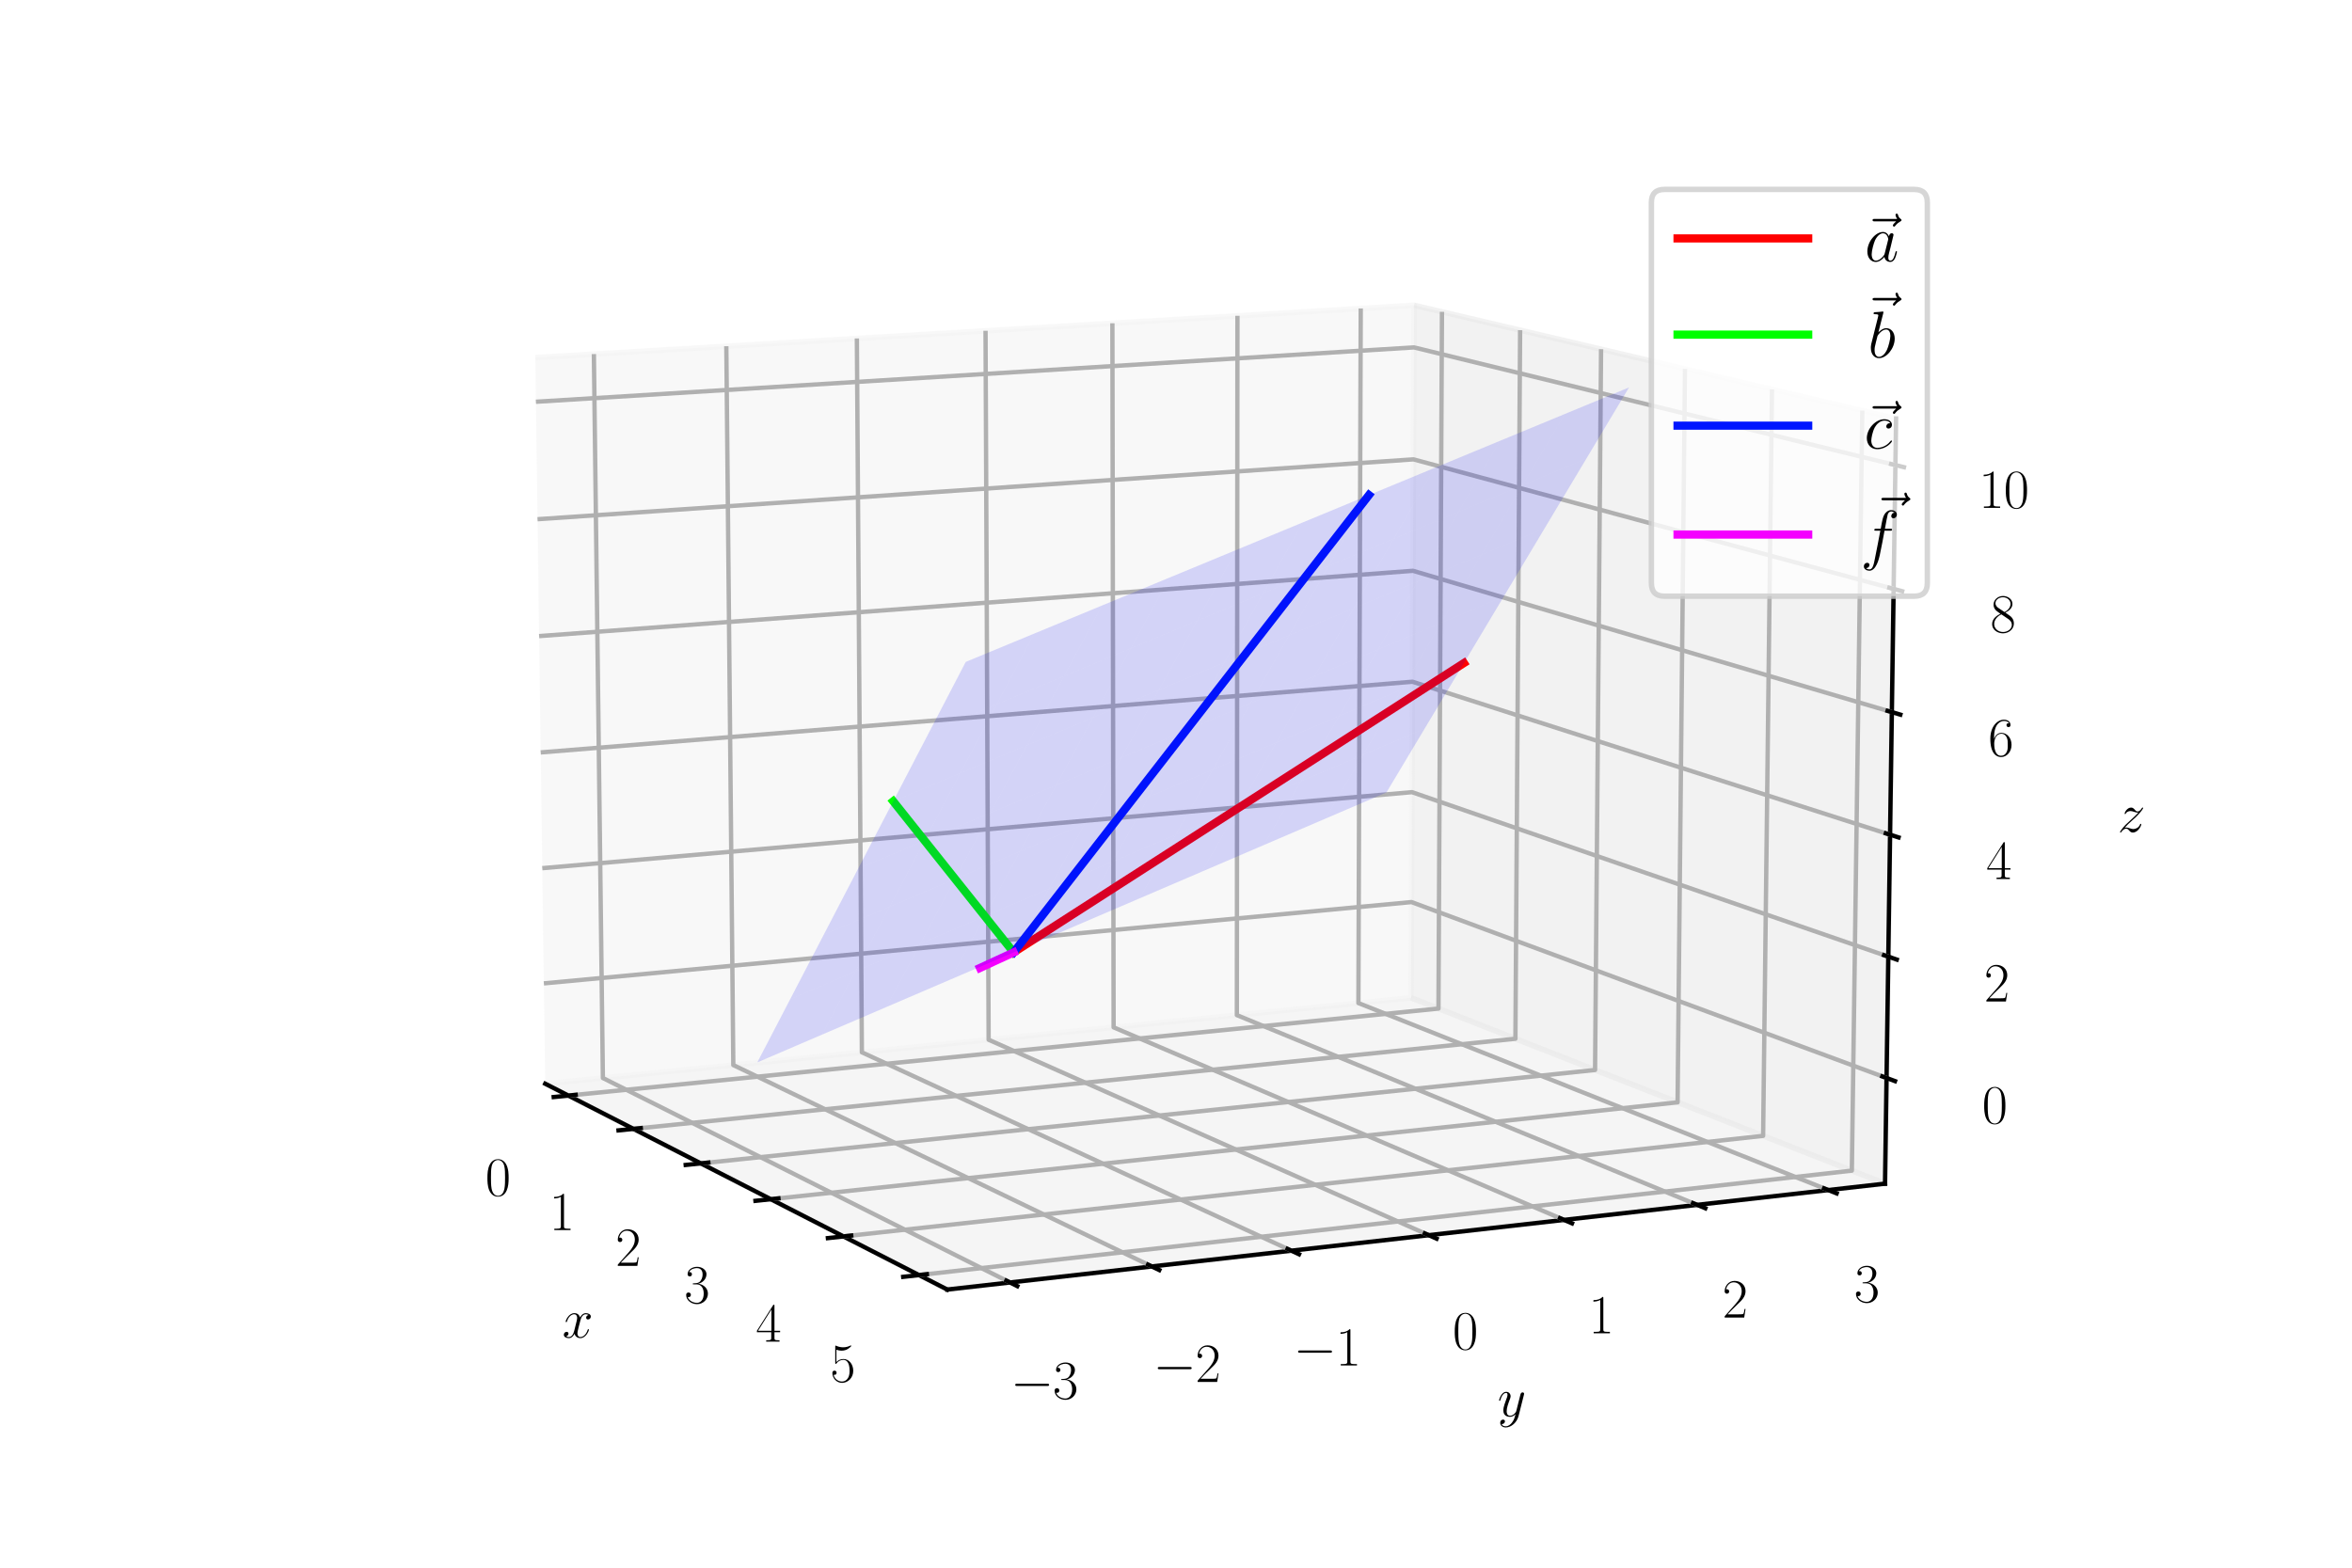 <?xml version="1.0" encoding="utf-8" standalone="no"?>
<!DOCTYPE svg PUBLIC "-//W3C//DTD SVG 1.1//EN"
  "http://www.w3.org/Graphics/SVG/1.1/DTD/svg11.dtd">
<svg xmlns:xlink="http://www.w3.org/1999/xlink" width="432pt" height="288pt" viewBox="0 0 432 288" xmlns="http://www.w3.org/2000/svg" version="1.1">
 <defs>
  <style type="text/css">*{stroke-linejoin: round; stroke-linecap: butt}</style>
 </defs>
 <g id="figure_1">
  <g id="patch_1">
   <path d="M 0 288 
L 432 288 
L 432 0 
L 0 0 
z
" style="fill: #ffffff"/>
  </g>
  <g id="patch_2">
   <path d="M 72 288 
L 360 288 
L 360 0 
L 72 0 
z
" style="fill: #ffffff"/>
  </g>
  <g id="pane3d_1">
   <g id="patch_3">
    <path d="M 100.145 199.092 
L 259.173 183.313 
L 259.742 56.084 
L 98.323 65.689 
" style="fill: #f2f2f2; opacity: 0.5; stroke: #f2f2f2; stroke-linejoin: miter"/>
   </g>
  </g>
  <g id="pane3d_2">
   <g id="patch_4">
    <path d="M 259.173 183.313 
L 346.23 217.447 
L 348.259 76.878 
L 259.742 56.084 
" style="fill: #e6e6e6; opacity: 0.5; stroke: #e6e6e6; stroke-linejoin: miter"/>
   </g>
  </g>
  <g id="pane3d_3">
   <g id="patch_5">
    <path d="M 100.145 199.092 
L 173.985 236.903 
L 346.23 217.447 
L 259.173 183.313 
" style="fill: #ececec; opacity: 0.5; stroke: #ececec; stroke-linejoin: miter"/>
   </g>
  </g>
  <g id="axis3d_1">
   <g id="line2d_1">
    <path d="M 100.145 199.092 
L 173.985 236.903 
" style="fill: none; stroke: #000000; stroke-width: 0.8; stroke-linecap: square"/>
   </g>
   <g id="text_1">
    <!-- $x$ -->
    <g transform="translate(103.275 245.728)scale(0.1 -0.1)">
     <defs>
      <path id="CMMI12-78" d="M 3034 2606 
C 2829 2567 2752 2414 2752 2293 
C 2752 2139 2874 2088 2963 2088 
C 3155 2088 3290 2254 3290 2427 
C 3290 2695 2982 2816 2714 2816 
C 2323 2816 2106 2433 2048 2312 
C 1901 2816 1504 2816 1389 2816 
C 736 2816 390 1980 390 1839 
C 390 1814 416 1782 461 1782 
C 512 1782 525 1820 538 1846 
C 755 2555 1184 2689 1370 2689 
C 1658 2689 1715 2420 1715 2267 
C 1715 2127 1677 1980 1600 1673 
L 1382 798 
C 1286 415 1101 64 762 64 
C 730 64 570 64 435 147 
C 666 192 717 383 717 460 
C 717 588 621 664 499 664 
C 346 664 179 530 179 326 
C 179 57 480 -64 755 -64 
C 1062 -64 1280 179 1414 441 
C 1517 64 1837 -64 2074 -64 
C 2726 -64 3072 773 3072 913 
C 3072 945 3046 971 3008 971 
C 2950 971 2944 939 2925 888 
C 2752 326 2381 64 2093 64 
C 1869 64 1747 230 1747 492 
C 1747 632 1773 734 1875 1156 
L 2099 2024 
C 2195 2408 2413 2689 2707 2689 
C 2720 2689 2899 2689 3034 2606 
z
" transform="scale(0.016)"/>
     </defs>
     <use xlink:href="#CMMI12-78" transform="scale(0.996)"/>
    </g>
   </g>
   <g id="Line3DCollection_1">
    <path d="M 104.393 201.268 
L 264.207 185.286 
L 264.852 57.285 
" style="fill: none; stroke: #b0b0b0; stroke-width: 0.8"/>
    <path d="M 116.334 207.382 
L 278.34 190.828 
L 279.206 60.657 
" style="fill: none; stroke: #b0b0b0; stroke-width: 0.8"/>
    <path d="M 128.718 213.724 
L 292.971 196.565 
L 294.074 64.149 
" style="fill: none; stroke: #b0b0b0; stroke-width: 0.8"/>
    <path d="M 141.57 220.305 
L 308.128 202.508 
L 309.484 67.769 
" style="fill: none; stroke: #b0b0b0; stroke-width: 0.8"/>
    <path d="M 154.918 227.14 
L 323.839 208.668 
L 325.467 71.524 
" style="fill: none; stroke: #b0b0b0; stroke-width: 0.8"/>
    <path d="M 168.791 234.244 
L 340.136 215.058 
L 342.054 75.42 
" style="fill: none; stroke: #b0b0b0; stroke-width: 0.8"/>
   </g>
   <g id="xtick_1">
    <g id="line2d_2">
     <path d="M 105.735 201.133 
L 101.706 201.536 
" style="fill: none; stroke: #000000; stroke-width: 0.8; stroke-linecap: square"/>
    </g>
    <g id="text_2">
     <!-- $\mathdefault{0}$ -->
     <g transform="translate(89.137 219.641)scale(0.1 -0.1)">
      <defs>
       <path id="CMR17-30" d="M 2688 2025 
C 2688 2416 2682 3080 2413 3591 
C 2176 4039 1798 4198 1466 4198 
C 1158 4198 768 4058 525 3597 
C 269 3118 243 2524 243 2025 
C 243 1661 250 1106 448 619 
C 723 -39 1216 -128 1466 -128 
C 1760 -128 2208 -7 2470 600 
C 2662 1042 2688 1559 2688 2025 
z
M 1466 -26 
C 1056 -26 813 325 723 812 
C 653 1188 653 1738 653 2096 
C 653 2588 653 2997 736 3387 
C 858 3929 1216 4096 1466 4096 
C 1728 4096 2067 3923 2189 3400 
C 2272 3036 2278 2607 2278 2096 
C 2278 1680 2278 1169 2202 792 
C 2067 95 1690 -26 1466 -26 
z
" transform="scale(0.016)"/>
      </defs>
      <use xlink:href="#CMR17-30" transform="scale(0.996)"/>
     </g>
    </g>
   </g>
   <g id="xtick_2">
    <g id="line2d_3">
     <path d="M 117.695 207.243 
L 113.608 207.661 
" style="fill: none; stroke: #000000; stroke-width: 0.8; stroke-linecap: square"/>
    </g>
    <g id="text_3">
     <!-- $\mathdefault{1}$ -->
     <g transform="translate(100.877 225.981)scale(0.1 -0.1)">
      <defs>
       <path id="CMR17-31" d="M 1702 4058 
C 1702 4192 1696 4192 1606 4192 
C 1357 3916 979 3827 621 3827 
C 602 3827 570 3827 563 3808 
C 557 3795 557 3782 557 3648 
C 755 3648 1088 3686 1344 3839 
L 1344 461 
C 1344 236 1331 160 781 160 
L 589 160 
L 589 0 
C 896 0 1216 0 1523 0 
C 1830 0 2150 0 2458 0 
L 2458 160 
L 2266 160 
C 1715 160 1702 230 1702 458 
L 1702 4058 
z
" transform="scale(0.016)"/>
      </defs>
      <use xlink:href="#CMR17-31" transform="scale(0.996)"/>
     </g>
    </g>
   </g>
   <g id="xtick_3">
    <g id="line2d_4">
     <path d="M 130.1 213.58 
L 125.951 214.013 
" style="fill: none; stroke: #000000; stroke-width: 0.8; stroke-linecap: square"/>
    </g>
    <g id="text_4">
     <!-- $\mathdefault{2}$ -->
     <g transform="translate(113.055 232.558)scale(0.1 -0.1)">
      <defs>
       <path id="CMR17-32" d="M 2669 989 
L 2554 989 
C 2490 536 2438 459 2413 420 
C 2381 369 1920 369 1830 369 
L 602 369 
C 832 619 1280 1072 1824 1597 
C 2214 1967 2669 2402 2669 3035 
C 2669 3790 2067 4224 1395 4224 
C 691 4224 262 3604 262 3030 
C 262 2780 448 2748 525 2748 
C 589 2748 781 2787 781 3010 
C 781 3207 614 3264 525 3264 
C 486 3264 448 3258 422 3245 
C 544 3790 915 4058 1306 4058 
C 1862 4058 2227 3617 2227 3035 
C 2227 2479 1901 2000 1536 1584 
L 262 146 
L 262 0 
L 2515 0 
L 2669 989 
z
" transform="scale(0.016)"/>
      </defs>
      <use xlink:href="#CMR17-32" transform="scale(0.996)"/>
     </g>
    </g>
   </g>
   <g id="xtick_4">
    <g id="line2d_5">
     <path d="M 142.973 220.155 
L 138.762 220.605 
" style="fill: none; stroke: #000000; stroke-width: 0.8; stroke-linecap: square"/>
    </g>
    <g id="text_5">
     <!-- $\mathdefault{3}$ -->
     <g transform="translate(125.694 239.384)scale(0.1 -0.1)">
      <defs>
       <path id="CMR17-33" d="M 1414 2157 
C 1984 2157 2234 1662 2234 1090 
C 2234 320 1824 25 1453 25 
C 1114 25 563 194 390 693 
C 422 680 454 680 486 680 
C 640 680 755 782 755 948 
C 755 1133 614 1216 486 1216 
C 378 1216 211 1165 211 926 
C 211 335 787 -128 1466 -128 
C 2176 -128 2720 430 2720 1085 
C 2720 1707 2208 2157 1600 2227 
C 2086 2328 2554 2756 2554 3329 
C 2554 3820 2048 4179 1472 4179 
C 890 4179 378 3829 378 3329 
C 378 3110 544 3072 627 3072 
C 762 3072 877 3155 877 3321 
C 877 3486 762 3569 627 3569 
C 602 3569 570 3569 544 3557 
C 730 3959 1235 4032 1459 4032 
C 1683 4032 2106 3925 2106 3320 
C 2106 3143 2080 2828 1862 2550 
C 1670 2304 1453 2304 1242 2284 
C 1210 2284 1062 2269 1037 2269 
C 992 2263 966 2257 966 2208 
C 966 2163 973 2157 1101 2157 
L 1414 2157 
z
" transform="scale(0.016)"/>
      </defs>
      <use xlink:href="#CMR17-33" transform="scale(0.996)"/>
     </g>
    </g>
   </g>
   <g id="xtick_5">
    <g id="line2d_6">
     <path d="M 156.342 226.984 
L 152.068 227.452 
" style="fill: none; stroke: #000000; stroke-width: 0.8; stroke-linecap: square"/>
    </g>
    <g id="text_6">
     <!-- $\mathdefault{4}$ -->
     <g transform="translate(138.821 246.474)scale(0.1 -0.1)">
      <defs>
       <path id="CMR17-34" d="M 2150 4122 
C 2150 4256 2144 4256 2029 4256 
L 128 1254 
L 128 1088 
L 1779 1088 
L 1779 457 
C 1779 224 1766 160 1318 160 
L 1197 160 
L 1197 0 
C 1402 0 1747 0 1965 0 
C 2182 0 2528 0 2733 0 
L 2733 160 
L 2611 160 
C 2163 160 2150 224 2150 457 
L 2150 1088 
L 2803 1088 
L 2803 1254 
L 2150 1254 
L 2150 4122 
z
M 1798 3703 
L 1798 1254 
L 256 1254 
L 1798 3703 
z
" transform="scale(0.016)"/>
      </defs>
      <use xlink:href="#CMR17-34" transform="scale(0.996)"/>
     </g>
    </g>
   </g>
   <g id="xtick_6">
    <g id="line2d_7">
     <path d="M 170.236 234.082 
L 165.896 234.568 
" style="fill: none; stroke: #000000; stroke-width: 0.8; stroke-linecap: square"/>
    </g>
    <g id="text_7">
     <!-- $\mathdefault{5}$ -->
     <g transform="translate(152.466 253.843)scale(0.1 -0.1)">
      <defs>
       <path id="CMR17-35" d="M 730 3692 
C 794 3666 1056 3584 1325 3584 
C 1920 3584 2246 3911 2432 4100 
C 2432 4157 2432 4192 2394 4192 
C 2387 4192 2374 4192 2323 4163 
C 2099 4058 1837 3973 1517 3973 
C 1325 3973 1037 3999 723 4139 
C 653 4171 640 4171 634 4171 
C 602 4171 595 4164 595 4037 
L 595 2203 
C 595 2089 595 2057 659 2057 
C 691 2057 704 2070 736 2114 
C 941 2401 1222 2522 1542 2522 
C 1766 2522 2246 2382 2246 1289 
C 2246 1085 2246 715 2054 421 
C 1894 159 1645 25 1370 25 
C 947 25 518 320 403 814 
C 429 807 480 795 506 795 
C 589 795 749 840 749 1038 
C 749 1210 627 1280 506 1280 
C 358 1280 262 1190 262 1011 
C 262 454 704 -128 1382 -128 
C 2042 -128 2669 440 2669 1264 
C 2669 2030 2170 2624 1549 2624 
C 1222 2624 947 2503 730 2274 
L 730 3692 
z
" transform="scale(0.016)"/>
      </defs>
      <use xlink:href="#CMR17-35" transform="scale(0.996)"/>
     </g>
    </g>
   </g>
  </g>
  <g id="axis3d_2">
   <g id="line2d_8">
    <path d="M 346.23 217.447 
L 173.985 236.903 
" style="fill: none; stroke: #000000; stroke-width: 0.8; stroke-linecap: square"/>
   </g>
   <g id="text_8">
    <!-- $y$ -->
    <g transform="translate(275.063 260.183)scale(0.1 -0.1)">
     <defs>
      <path id="CMMI12-79" d="M 1683 -700 
C 1510 -939 1261 -1152 947 -1152 
C 870 -1152 563 -1152 467 -889 
C 486 -895 518 -895 531 -895 
C 723 -895 851 -729 851 -582 
C 851 -435 730 -384 634 -384 
C 531 -384 307 -458 307 -759 
C 307 -1071 582 -1286 947 -1286 
C 1587 -1286 2234 -700 2413 6 
L 3040 2485 
C 3046 2517 3059 2556 3059 2594 
C 3059 2689 2982 2753 2886 2753 
C 2829 2753 2694 2727 2643 2535 
L 2170 658 
C 2138 543 2138 530 2086 460 
C 1958 281 1747 64 1440 64 
C 1082 64 1050 415 1050 588 
C 1050 952 1222 1443 1395 1903 
C 1466 2088 1504 2178 1504 2305 
C 1504 2574 1312 2816 998 2816 
C 410 2816 173 1890 173 1839 
C 173 1814 198 1782 243 1782 
C 301 1782 307 1807 333 1897 
C 486 2433 730 2689 979 2689 
C 1037 2689 1146 2689 1146 2478 
C 1146 2312 1075 2127 979 1884 
C 666 1047 666 837 666 683 
C 666 77 1101 -64 1421 -64 
C 1606 -64 1837 -6 2061 230 
L 2067 224 
C 1971 -147 1907 -392 1683 -700 
z
" transform="scale(0.016)"/>
     </defs>
     <use xlink:href="#CMMI12-79" transform="scale(0.996)"/>
    </g>
   </g>
   <g id="Line3DCollection_2">
    <path d="M 109.079 65.049 
L 110.734 198.042 
L 185.511 235.601 
" style="fill: none; stroke: #b0b0b0; stroke-width: 0.8"/>
    <path d="M 133.407 63.601 
L 134.689 195.665 
L 211.557 232.659 
" style="fill: none; stroke: #b0b0b0; stroke-width: 0.8"/>
    <path d="M 157.384 62.175 
L 158.304 193.322 
L 237.191 229.764 
" style="fill: none; stroke: #b0b0b0; stroke-width: 0.8"/>
    <path d="M 181.017 60.769 
L 181.586 191.011 
L 262.424 226.913 
" style="fill: none; stroke: #b0b0b0; stroke-width: 0.8"/>
    <path d="M 204.316 59.382 
L 204.542 188.734 
L 287.266 224.107 
" style="fill: none; stroke: #b0b0b0; stroke-width: 0.8"/>
    <path d="M 227.285 58.016 
L 227.179 186.487 
L 311.724 221.345 
" style="fill: none; stroke: #b0b0b0; stroke-width: 0.8"/>
    <path d="M 249.933 56.668 
L 249.503 184.272 
L 335.808 218.624 
" style="fill: none; stroke: #b0b0b0; stroke-width: 0.8"/>
   </g>
   <g id="xtick_7">
    <g id="line2d_9">
     <path d="M 184.846 235.267 
L 186.845 236.271 
" style="fill: none; stroke: #000000; stroke-width: 0.8; stroke-linecap: square"/>
    </g>
    <g id="text_9">
     <!-- $\mathdefault{−3}$ -->
     <g transform="translate(185.619 256.962)scale(0.1 -0.1)">
      <defs>
       <path id="CMSY10-0" d="M 4218 1472 
C 4326 1472 4442 1472 4442 1600 
C 4442 1728 4326 1728 4218 1728 
L 755 1728 
C 646 1728 531 1728 531 1600 
C 531 1472 646 1472 755 1472 
L 4218 1472 
z
" transform="scale(0.016)"/>
      </defs>
      <use xlink:href="#CMSY10-0" transform="scale(0.996)"/>
      <use xlink:href="#CMR17-33" transform="translate(77.487 0)scale(0.996)"/>
     </g>
    </g>
   </g>
   <g id="xtick_8">
    <g id="line2d_10">
     <path d="M 210.873 232.33 
L 212.927 233.319 
" style="fill: none; stroke: #000000; stroke-width: 0.8; stroke-linecap: square"/>
    </g>
    <g id="text_10">
     <!-- $\mathdefault{−2}$ -->
     <g transform="translate(211.804 253.883)scale(0.1 -0.1)">
      <use xlink:href="#CMSY10-0" transform="scale(0.996)"/>
      <use xlink:href="#CMR17-32" transform="translate(77.487 0)scale(0.996)"/>
     </g>
    </g>
   </g>
   <g id="xtick_9">
    <g id="line2d_11">
     <path d="M 236.491 229.44 
L 238.596 230.413 
" style="fill: none; stroke: #000000; stroke-width: 0.8; stroke-linecap: square"/>
    </g>
    <g id="text_11">
     <!-- $\mathdefault{−1}$ -->
     <g transform="translate(237.574 250.852)scale(0.1 -0.1)">
      <use xlink:href="#CMSY10-0" transform="scale(0.996)"/>
      <use xlink:href="#CMR17-31" transform="translate(77.487 0)scale(0.996)"/>
     </g>
    </g>
   </g>
   <g id="xtick_10">
    <g id="line2d_12">
     <path d="M 261.707 226.595 
L 263.863 227.552 
" style="fill: none; stroke: #000000; stroke-width: 0.8; stroke-linecap: square"/>
    </g>
    <g id="text_12">
     <!-- $\mathdefault{0}$ -->
     <g transform="translate(266.812 247.87)scale(0.1 -0.1)">
      <use xlink:href="#CMR17-30" transform="scale(0.996)"/>
     </g>
    </g>
   </g>
   <g id="xtick_11">
    <g id="line2d_13">
     <path d="M 286.532 223.794 
L 288.737 224.736 
" style="fill: none; stroke: #000000; stroke-width: 0.8; stroke-linecap: square"/>
    </g>
    <g id="text_13">
     <!-- $\mathdefault{1}$ -->
     <g transform="translate(291.778 244.933)scale(0.1 -0.1)">
      <use xlink:href="#CMR17-31" transform="scale(0.996)"/>
     </g>
    </g>
   </g>
   <g id="xtick_12">
    <g id="line2d_14">
     <path d="M 310.975 221.036 
L 313.226 221.964 
" style="fill: none; stroke: #000000; stroke-width: 0.8; stroke-linecap: square"/>
    </g>
    <g id="text_14">
     <!-- $\mathdefault{2}$ -->
     <g transform="translate(316.357 242.043)scale(0.1 -0.1)">
      <use xlink:href="#CMR17-32" transform="scale(0.996)"/>
     </g>
    </g>
   </g>
   <g id="xtick_13">
    <g id="line2d_15">
     <path d="M 335.044 218.32 
L 337.341 219.234 
" style="fill: none; stroke: #000000; stroke-width: 0.8; stroke-linecap: square"/>
    </g>
    <g id="text_15">
     <!-- $\mathdefault{3}$ -->
     <g transform="translate(340.558 239.197)scale(0.1 -0.1)">
      <use xlink:href="#CMR17-33" transform="scale(0.996)"/>
     </g>
    </g>
   </g>
  </g>
  <g id="axis3d_3">
   <g id="line2d_16">
    <path d="M 346.23 217.447 
L 348.259 76.878 
" style="fill: none; stroke: #000000; stroke-width: 0.8; stroke-linecap: square"/>
   </g>
   <g id="text_16">
    <!-- $z$ -->
    <g transform="translate(388.952 152.846)scale(0.1 -0.1)">
     <defs>
      <path id="CMMI12-7a" d="M 813 486 
C 1088 803 1312 1004 1632 1296 
C 2016 1632 2182 1793 2272 1891 
C 2720 2338 2944 2713 2944 2764 
C 2944 2816 2893 2816 2880 2816 
C 2835 2816 2822 2793 2790 2750 
C 2630 2494 2477 2367 2310 2367 
C 2176 2367 2106 2421 1984 2565 
C 1850 2715 1741 2816 1555 2816 
C 1088 2816 806 2257 806 2128 
C 806 2108 813 2068 870 2068 
C 922 2068 928 2091 947 2133 
C 1056 2372 1363 2414 1485 2414 
C 1619 2414 1747 2376 1882 2327 
C 2125 2240 2227 2240 2291 2240 
C 2336 2240 2362 2240 2394 2246 
C 2182 1994 1837 1683 1549 1418 
L 902 816 
C 512 415 275 33 275 -12 
C 275 -51 307 -64 346 -64 
C 384 -64 390 -57 435 14 
C 538 163 742 384 979 384 
C 1114 384 1178 342 1306 193 
C 1427 61 1536 -64 1741 -64 
C 2368 -64 2726 732 2726 876 
C 2726 903 2720 942 2656 942 
C 2605 942 2598 917 2579 855 
C 2438 488 2061 338 1811 338 
C 1677 338 1549 376 1414 425 
C 1158 512 1088 512 1005 512 
C 941 512 870 512 813 486 
z
" transform="scale(0.016)"/>
     </defs>
     <use xlink:href="#CMMI12-7a" transform="scale(0.996)"/>
    </g>
   </g>
   <g id="Line3DCollection_3">
    <path d="M 346.51 198.035 
L 259.252 165.72 
L 99.893 180.657 
" style="fill: none; stroke: #b0b0b0; stroke-width: 0.8"/>
    <path d="M 346.832 175.745 
L 259.342 145.527 
L 99.604 159.493 
" style="fill: none; stroke: #b0b0b0; stroke-width: 0.8"/>
    <path d="M 347.155 153.341 
L 259.433 125.242 
L 99.314 138.227 
" style="fill: none; stroke: #b0b0b0; stroke-width: 0.8"/>
    <path d="M 347.48 130.823 
L 259.524 104.863 
L 99.022 116.858 
" style="fill: none; stroke: #b0b0b0; stroke-width: 0.8"/>
    <path d="M 347.807 108.189 
L 259.615 84.39 
L 98.729 95.385 
" style="fill: none; stroke: #b0b0b0; stroke-width: 0.8"/>
    <path d="M 348.135 85.439 
L 259.707 63.822 
L 98.434 73.807 
" style="fill: none; stroke: #b0b0b0; stroke-width: 0.8"/>
   </g>
   <g id="xtick_14">
    <g id="line2d_17">
     <path d="M 345.737 197.749 
L 348.059 198.609 
" style="fill: none; stroke: #000000; stroke-width: 0.8; stroke-linecap: square"/>
    </g>
    <g id="text_17">
     <!-- $\mathdefault{0}$ -->
     <g transform="translate(364.054 206.366)scale(0.1 -0.1)">
      <use xlink:href="#CMR17-30" transform="scale(0.996)"/>
     </g>
    </g>
   </g>
   <g id="xtick_15">
    <g id="line2d_18">
     <path d="M 346.057 175.477 
L 348.385 176.282 
" style="fill: none; stroke: #000000; stroke-width: 0.8; stroke-linecap: square"/>
    </g>
    <g id="text_18">
     <!-- $\mathdefault{2}$ -->
     <g transform="translate(364.428 183.984)scale(0.1 -0.1)">
      <use xlink:href="#CMR17-32" transform="scale(0.996)"/>
     </g>
    </g>
   </g>
   <g id="xtick_16">
    <g id="line2d_19">
     <path d="M 346.378 153.092 
L 348.713 153.84 
" style="fill: none; stroke: #000000; stroke-width: 0.8; stroke-linecap: square"/>
    </g>
    <g id="text_19">
     <!-- $\mathdefault{4}$ -->
     <g transform="translate(364.805 161.488)scale(0.1 -0.1)">
      <use xlink:href="#CMR17-34" transform="scale(0.996)"/>
     </g>
    </g>
   </g>
   <g id="xtick_17">
    <g id="line2d_20">
     <path d="M 346.701 130.593 
L 349.043 131.284 
" style="fill: none; stroke: #000000; stroke-width: 0.8; stroke-linecap: square"/>
    </g>
    <g id="text_20">
     <!-- $\mathdefault{6}$ -->
     <g transform="translate(365.183 138.876)scale(0.1 -0.1)">
      <defs>
       <path id="CMR17-36" d="M 678 2176 
C 678 3690 1395 4032 1811 4032 
C 1946 4032 2272 4009 2400 3776 
C 2298 3776 2106 3776 2106 3553 
C 2106 3381 2246 3323 2336 3323 
C 2394 3323 2566 3348 2566 3560 
C 2566 3954 2246 4179 1805 4179 
C 1043 4179 243 3390 243 1984 
C 243 253 966 -128 1478 -128 
C 2099 -128 2688 427 2688 1283 
C 2688 2081 2170 2662 1517 2662 
C 1126 2662 838 2407 678 1960 
L 678 2176 
z
M 1478 25 
C 691 25 691 1200 691 1436 
C 691 1896 909 2560 1504 2560 
C 1613 2560 1926 2560 2138 2120 
C 2253 1870 2253 1609 2253 1289 
C 2253 944 2253 690 2118 434 
C 1978 171 1773 25 1478 25 
z
" transform="scale(0.016)"/>
      </defs>
      <use xlink:href="#CMR17-36" transform="scale(0.996)"/>
     </g>
    </g>
   </g>
   <g id="xtick_18">
    <g id="line2d_21">
     <path d="M 347.025 107.978 
L 349.374 108.612 
" style="fill: none; stroke: #000000; stroke-width: 0.8; stroke-linecap: square"/>
    </g>
    <g id="text_21">
     <!-- $\mathdefault{8}$ -->
     <g transform="translate(365.563 116.148)scale(0.1 -0.1)">
      <defs>
       <path id="CMR17-38" d="M 1741 2264 
C 2144 2467 2554 2773 2554 3263 
C 2554 3841 1990 4179 1472 4179 
C 890 4179 378 3759 378 3180 
C 378 3021 416 2747 666 2505 
C 730 2442 998 2251 1171 2130 
C 883 1983 211 1634 211 934 
C 211 279 838 -128 1459 -128 
C 2144 -128 2720 362 2720 1010 
C 2720 1590 2330 1857 2074 2029 
L 1741 2264 
z
M 902 2822 
C 851 2854 595 3051 595 3351 
C 595 3739 998 4032 1459 4032 
C 1965 4032 2336 3676 2336 3262 
C 2336 2669 1670 2331 1638 2331 
C 1632 2331 1626 2331 1574 2370 
L 902 2822 
z
M 2080 1519 
C 2176 1449 2483 1240 2483 851 
C 2483 381 2010 25 1472 25 
C 890 25 448 438 448 940 
C 448 1443 838 1862 1280 2060 
L 2080 1519 
z
" transform="scale(0.016)"/>
      </defs>
      <use xlink:href="#CMR17-38" transform="scale(0.996)"/>
     </g>
    </g>
   </g>
   <g id="xtick_19">
    <g id="line2d_22">
     <path d="M 347.351 85.248 
L 349.707 85.823 
" style="fill: none; stroke: #000000; stroke-width: 0.8; stroke-linecap: square"/>
    </g>
    <g id="text_22">
     <!-- $\mathdefault{10}$ -->
     <g transform="translate(363.454 93.303)scale(0.1 -0.1)">
      <use xlink:href="#CMR17-31" transform="scale(0.996)"/>
      <use xlink:href="#CMR17-30" transform="translate(45.69 0)scale(0.996)"/>
     </g>
    </g>
   </g>
  </g>
  <g id="axes_1">
   <g id="line2d_23">
    <path d="M 186.179 174.967 
L 268.887 121.808 
" clip-path="url(#pecf089a96c)" style="fill: none; stroke: #ff0000; stroke-width: 1.5; stroke-linecap: square"/>
   </g>
   <g id="line2d_24">
    <path d="M 186.179 174.967 
L 164.058 147.2 
" clip-path="url(#pecf089a96c)" style="fill: none; stroke: #00ff00; stroke-width: 1.5; stroke-linecap: square"/>
   </g>
   <g id="line2d_25">
    <path d="M 186.179 174.967 
L 251.441 90.943 
" clip-path="url(#pecf089a96c)" style="fill: none; stroke: #0016ff; stroke-width: 1.5; stroke-linecap: square"/>
   </g>
   <g id="line2d_26">
    <path d="M 186.179 174.967 
L 180.003 177.822 
" clip-path="url(#pecf089a96c)" style="fill: none; stroke: #f400ff; stroke-width: 1.5; stroke-linecap: square"/>
   </g>
   <g id="Poly3DCollection_1">
    <path d="M 243.414 150.403 
L 250.365 138.652 
L 261.696 133.816 
L 254.652 145.58 
z
" clip-path="url(#pecf089a96c)" style="fill: #0000f5; fill-opacity: 0.15"/>
    <path d="M 232.108 155.255 
L 238.963 143.518 
L 250.365 138.652 
L 243.414 150.403 
z
" clip-path="url(#pecf089a96c)" style="fill: #0000f5; fill-opacity: 0.15"/>
    <path d="M 220.732 160.138 
L 227.49 148.415 
L 238.963 143.518 
L 232.108 155.255 
z
" clip-path="url(#pecf089a96c)" style="fill: #0000f5; fill-opacity: 0.15"/>
    <path d="M 209.286 165.05 
L 215.946 153.342 
L 227.49 148.415 
L 220.732 160.138 
z
" clip-path="url(#pecf089a96c)" style="fill: #0000f5; fill-opacity: 0.15"/>
    <path d="M 250.365 138.652 
L 257.46 126.657 
L 268.887 121.808 
L 261.696 133.816 
z
" clip-path="url(#pecf089a96c)" style="fill: #0000f5; fill-opacity: 0.15"/>
    <path d="M 197.768 169.993 
L 204.329 158.3 
L 215.946 153.342 
L 209.286 165.05 
z
" clip-path="url(#pecf089a96c)" style="fill: #0000f5; fill-opacity: 0.15"/>
    <path d="M 238.963 143.518 
L 245.961 131.536 
L 257.46 126.657 
L 250.365 138.652 
z
" clip-path="url(#pecf089a96c)" style="fill: #0000f5; fill-opacity: 0.15"/>
    <path d="M 186.179 174.967 
L 192.639 163.289 
L 204.329 158.3 
L 197.768 169.993 
z
" clip-path="url(#pecf089a96c)" style="fill: #0000f5; fill-opacity: 0.15"/>
    <path d="M 227.49 148.415 
L 234.39 136.446 
L 245.961 131.536 
L 238.963 143.518 
z
" clip-path="url(#pecf089a96c)" style="fill: #0000f5; fill-opacity: 0.15"/>
    <path d="M 174.517 179.972 
L 180.875 168.31 
L 192.639 163.289 
L 186.179 174.967 
z
" clip-path="url(#pecf089a96c)" style="fill: #0000f5; fill-opacity: 0.15"/>
    <path d="M 215.946 153.342 
L 222.746 141.387 
L 234.39 136.446 
L 227.49 148.415 
z
" clip-path="url(#pecf089a96c)" style="fill: #0000f5; fill-opacity: 0.15"/>
    <path d="M 257.46 126.657 
L 264.705 114.408 
L 276.229 109.547 
L 268.887 121.808 
z
" clip-path="url(#pecf089a96c)" style="fill: #0000f5; fill-opacity: 0.15"/>
    <path d="M 162.783 185.009 
L 169.037 173.362 
L 180.875 168.31 
L 174.517 179.972 
z
" clip-path="url(#pecf089a96c)" style="fill: #0000f5; fill-opacity: 0.15"/>
    <path d="M 204.329 158.3 
L 211.028 146.36 
L 222.746 141.387 
L 215.946 153.342 
z
" clip-path="url(#pecf089a96c)" style="fill: #0000f5; fill-opacity: 0.15"/>
    <path d="M 245.961 131.536 
L 253.107 119.301 
L 264.705 114.408 
L 257.46 126.657 
z
" clip-path="url(#pecf089a96c)" style="fill: #0000f5; fill-opacity: 0.15"/>
    <path d="M 150.975 190.076 
L 157.124 178.447 
L 169.037 173.362 
L 162.783 185.009 
z
" clip-path="url(#pecf089a96c)" style="fill: #0000f5; fill-opacity: 0.15"/>
    <path d="M 192.639 163.289 
L 199.236 151.364 
L 211.028 146.36 
L 204.329 158.3 
z
" clip-path="url(#pecf089a96c)" style="fill: #0000f5; fill-opacity: 0.15"/>
    <path d="M 234.39 136.446 
L 241.437 124.224 
L 253.107 119.301 
L 245.961 131.536 
z
" clip-path="url(#pecf089a96c)" style="fill: #0000f5; fill-opacity: 0.15"/>
    <path d="M 139.092 195.176 
L 145.135 183.564 
L 157.124 178.447 
L 150.975 190.076 
z
" clip-path="url(#pecf089a96c)" style="fill: #0000f5; fill-opacity: 0.15"/>
    <path d="M 180.875 168.31 
L 187.368 156.4 
L 199.236 151.364 
L 192.639 163.289 
z
" clip-path="url(#pecf089a96c)" style="fill: #0000f5; fill-opacity: 0.15"/>
    <path d="M 222.746 141.387 
L 229.691 129.178 
L 241.437 124.224 
L 234.39 136.446 
z
" clip-path="url(#pecf089a96c)" style="fill: #0000f5; fill-opacity: 0.15"/>
    <path d="M 264.705 114.408 
L 272.103 101.899 
L 283.726 97.026 
L 276.229 109.547 
z
" clip-path="url(#pecf089a96c)" style="fill: #0000f5; fill-opacity: 0.15"/>
    <path d="M 169.037 173.362 
L 175.425 161.468 
L 187.368 156.4 
L 180.875 168.31 
z
" clip-path="url(#pecf089a96c)" style="fill: #0000f5; fill-opacity: 0.15"/>
    <path d="M 211.028 146.36 
L 217.87 134.165 
L 229.691 129.178 
L 222.746 141.387 
z
" clip-path="url(#pecf089a96c)" style="fill: #0000f5; fill-opacity: 0.15"/>
    <path d="M 253.107 119.301 
L 260.406 106.804 
L 272.103 101.899 
L 264.705 114.408 
z
" clip-path="url(#pecf089a96c)" style="fill: #0000f5; fill-opacity: 0.15"/>
    <path d="M 157.124 178.447 
L 163.405 166.569 
L 175.425 161.468 
L 169.037 173.362 
z
" clip-path="url(#pecf089a96c)" style="fill: #0000f5; fill-opacity: 0.15"/>
    <path d="M 199.236 151.364 
L 205.974 139.183 
L 217.87 134.165 
L 211.028 146.36 
z
" clip-path="url(#pecf089a96c)" style="fill: #0000f5; fill-opacity: 0.15"/>
    <path d="M 241.437 124.224 
L 248.634 111.74 
L 260.406 106.804 
L 253.107 119.301 
z
" clip-path="url(#pecf089a96c)" style="fill: #0000f5; fill-opacity: 0.15"/>
    <path d="M 145.135 183.564 
L 151.307 171.702 
L 163.405 166.569 
L 157.124 178.447 
z
" clip-path="url(#pecf089a96c)" style="fill: #0000f5; fill-opacity: 0.15"/>
    <path d="M 187.368 156.4 
L 194.001 144.234 
L 205.974 139.183 
L 199.236 151.364 
z
" clip-path="url(#pecf089a96c)" style="fill: #0000f5; fill-opacity: 0.15"/>
    <path d="M 229.691 129.178 
L 236.785 116.707 
L 248.634 111.74 
L 241.437 124.224 
z
" clip-path="url(#pecf089a96c)" style="fill: #0000f5; fill-opacity: 0.15"/>
    <path d="M 272.103 101.899 
L 279.662 89.121 
L 291.385 84.237 
L 283.726 97.026 
z
" clip-path="url(#pecf089a96c)" style="fill: #0000f5; fill-opacity: 0.15"/>
    <path d="M 175.425 161.468 
L 181.95 149.318 
L 194.001 144.234 
L 187.368 156.4 
z
" clip-path="url(#pecf089a96c)" style="fill: #0000f5; fill-opacity: 0.15"/>
    <path d="M 217.87 134.165 
L 224.86 121.707 
L 236.785 116.707 
L 229.691 129.178 
z
" clip-path="url(#pecf089a96c)" style="fill: #0000f5; fill-opacity: 0.15"/>
    <path d="M 260.406 106.804 
L 267.863 94.037 
L 279.662 89.121 
L 272.103 101.899 
z
" clip-path="url(#pecf089a96c)" style="fill: #0000f5; fill-opacity: 0.15"/>
    <path d="M 163.405 166.569 
L 169.821 154.434 
L 181.95 149.318 
L 175.425 161.468 
z
" clip-path="url(#pecf089a96c)" style="fill: #0000f5; fill-opacity: 0.15"/>
    <path d="M 205.974 139.183 
L 212.858 126.739 
L 224.86 121.707 
L 217.87 134.165 
z
" clip-path="url(#pecf089a96c)" style="fill: #0000f5; fill-opacity: 0.15"/>
    <path d="M 248.634 111.74 
L 255.987 98.985 
L 267.863 94.037 
L 260.406 106.804 
z
" clip-path="url(#pecf089a96c)" style="fill: #0000f5; fill-opacity: 0.15"/>
    <path d="M 151.307 171.702 
L 157.613 159.584 
L 169.821 154.434 
L 163.405 166.569 
z
" clip-path="url(#pecf089a96c)" style="fill: #0000f5; fill-opacity: 0.15"/>
    <path d="M 194.001 144.234 
L 200.777 131.804 
L 212.858 126.739 
L 205.974 139.183 
z
" clip-path="url(#pecf089a96c)" style="fill: #0000f5; fill-opacity: 0.15"/>
    <path d="M 236.785 116.707 
L 244.034 103.965 
L 255.987 98.985 
L 248.634 111.74 
z
" clip-path="url(#pecf089a96c)" style="fill: #0000f5; fill-opacity: 0.15"/>
    <path d="M 279.662 89.121 
L 287.384 76.066 
L 299.209 71.171 
L 291.385 84.237 
z
" clip-path="url(#pecf089a96c)" style="fill: #0000f5; fill-opacity: 0.15"/>
    <path d="M 181.95 149.318 
L 188.617 136.903 
L 200.777 131.804 
L 194.001 144.234 
z
" clip-path="url(#pecf089a96c)" style="fill: #0000f5; fill-opacity: 0.15"/>
    <path d="M 224.86 121.707 
L 232.002 108.978 
L 244.034 103.965 
L 236.785 116.707 
z
" clip-path="url(#pecf089a96c)" style="fill: #0000f5; fill-opacity: 0.15"/>
    <path d="M 267.863 94.037 
L 275.482 80.992 
L 287.384 76.066 
L 279.662 89.121 
z
" clip-path="url(#pecf089a96c)" style="fill: #0000f5; fill-opacity: 0.15"/>
    <path d="M 169.821 154.434 
L 176.378 142.034 
L 188.617 136.903 
L 181.95 149.318 
z
" clip-path="url(#pecf089a96c)" style="fill: #0000f5; fill-opacity: 0.15"/>
    <path d="M 212.858 126.739 
L 219.892 114.023 
L 232.002 108.978 
L 224.86 121.707 
z
" clip-path="url(#pecf089a96c)" style="fill: #0000f5; fill-opacity: 0.15"/>
    <path d="M 255.987 98.985 
L 263.501 85.951 
L 275.482 80.992 
L 267.863 94.037 
z
" clip-path="url(#pecf089a96c)" style="fill: #0000f5; fill-opacity: 0.15"/>
    <path d="M 157.613 159.584 
L 164.058 147.2 
L 176.378 142.034 
L 169.821 154.434 
z
" clip-path="url(#pecf089a96c)" style="fill: #0000f5; fill-opacity: 0.15"/>
    <path d="M 200.777 131.804 
L 207.702 119.102 
L 219.892 114.023 
L 212.858 126.739 
z
" clip-path="url(#pecf089a96c)" style="fill: #0000f5; fill-opacity: 0.15"/>
    <path d="M 244.034 103.965 
L 251.441 90.943 
L 263.501 85.951 
L 255.987 98.985 
z
" clip-path="url(#pecf089a96c)" style="fill: #0000f5; fill-opacity: 0.15"/>
    <path d="M 188.617 136.903 
L 195.431 124.214 
L 207.702 119.102 
L 200.777 131.804 
z
" clip-path="url(#pecf089a96c)" style="fill: #0000f5; fill-opacity: 0.15"/>
    <path d="M 232.002 108.978 
L 239.302 95.968 
L 251.441 90.943 
L 244.034 103.965 
z
" clip-path="url(#pecf089a96c)" style="fill: #0000f5; fill-opacity: 0.15"/>
    <path d="M 176.378 142.034 
L 183.079 129.361 
L 195.431 124.214 
L 188.617 136.903 
z
" clip-path="url(#pecf089a96c)" style="fill: #0000f5; fill-opacity: 0.15"/>
    <path d="M 219.892 114.023 
L 227.082 101.026 
L 239.302 95.968 
L 232.002 108.978 
z
" clip-path="url(#pecf089a96c)" style="fill: #0000f5; fill-opacity: 0.15"/>
    <path d="M 164.058 147.2 
L 170.645 134.541 
L 183.079 129.361 
L 176.378 142.034 
z
" clip-path="url(#pecf089a96c)" style="fill: #0000f5; fill-opacity: 0.15"/>
    <path d="M 207.702 119.102 
L 214.78 106.118 
L 227.082 101.026 
L 219.892 114.023 
z
" clip-path="url(#pecf089a96c)" style="fill: #0000f5; fill-opacity: 0.15"/>
    <path d="M 195.431 124.214 
L 202.397 111.244 
L 214.78 106.118 
L 207.702 119.102 
z
" clip-path="url(#pecf089a96c)" style="fill: #0000f5; fill-opacity: 0.15"/>
    <path d="M 183.079 129.361 
L 189.93 116.404 
L 202.397 111.244 
L 195.431 124.214 
z
" clip-path="url(#pecf089a96c)" style="fill: #0000f5; fill-opacity: 0.15"/>
    <path d="M 170.645 134.541 
L 177.38 121.599 
L 189.93 116.404 
L 183.079 129.361 
z
" clip-path="url(#pecf089a96c)" style="fill: #0000f5; fill-opacity: 0.15"/>
   </g>
   <g id="legend_1">
    <g id="patch_6">
     <path d="M 305.719 109.526 
L 351.6 109.526 
Q 354 109.526 354 107.126 
L 354 37.2 
Q 354 34.8 351.6 34.8 
L 305.719 34.8 
Q 303.319 34.8 303.319 37.2 
L 303.319 107.126 
Q 303.319 109.526 305.719 109.526 
z
" style="fill: #ffffff; opacity: 0.8; stroke: #cccccc; stroke-linejoin: miter"/>
    </g>
    <g id="line2d_27">
     <path d="M 308.119 43.8 
L 320.119 43.8 
L 332.119 43.8 
" style="fill: none; stroke: #ff0000; stroke-width: 1.5; stroke-linecap: square"/>
    </g>
    <g id="text_23">
     <!-- $\vec{a}$ -->
     <g transform="translate(341.719 48)scale(0.12 -0.12)">
      <defs>
       <path id="CMMI12-7e" d="M 3424 3835 
C 3347 3764 3110 3540 3110 3451 
C 3110 3387 3168 3329 3232 3329 
C 3290 3329 3315 3368 3360 3432 
C 3514 3624 3686 3745 3834 3828 
C 3898 3867 3942 3886 3942 3956 
C 3942 4014 3891 4046 3853 4078 
C 3674 4200 3629 4372 3610 4449 
C 3590 4500 3571 4577 3482 4577 
C 3443 4577 3366 4552 3366 4456 
C 3366 4398 3405 4244 3526 4072 
L 1376 4072 
C 1267 4072 1158 4072 1158 3950 
C 1158 3835 1274 3835 1376 3835 
L 3424 3835 
z
" transform="scale(0.016)"/>
       <path id="CMMI12-61" d="M 1926 760 
C 1894 651 1894 639 1805 517 
C 1664 338 1382 64 1082 64 
C 819 64 672 300 672 677 
C 672 1028 870 1743 992 2012 
C 1210 2459 1510 2689 1760 2689 
C 2182 2689 2266 2165 2266 2114 
C 2266 2108 2246 2024 2240 2012 
L 1926 760 
z
M 2336 2395 
C 2266 2561 2093 2816 1760 2816 
C 1037 2816 256 1884 256 939 
C 256 307 627 -64 1062 -64 
C 1414 -64 1715 211 1894 422 
C 1958 45 2259 -64 2451 -64 
C 2643 -64 2797 51 2912 281 
C 3014 498 3104 888 3104 913 
C 3104 945 3078 971 3040 971 
C 2982 971 2976 939 2950 843 
C 2854 466 2733 64 2470 64 
C 2285 64 2272 230 2272 358 
C 2272 505 2291 575 2349 824 
C 2394 984 2426 1124 2477 1309 
C 2714 2267 2771 2497 2771 2535 
C 2771 2625 2701 2695 2605 2695 
C 2400 2695 2349 2472 2336 2395 
z
" transform="scale(0.016)"/>
      </defs>
      <use xlink:href="#CMMI12-7e" transform="scale(0.996)"/>
      <use xlink:href="#CMMI12-61" transform="translate(6.446 0)scale(0.996)"/>
     </g>
    </g>
    <g id="line2d_28">
     <path d="M 308.119 61.476 
L 320.119 61.476 
L 332.119 61.476 
" style="fill: none; stroke: #00ff00; stroke-width: 1.5; stroke-linecap: square"/>
    </g>
    <g id="text_24">
     <!-- $\vec{b}$ -->
     <g transform="translate(341.719 65.676)scale(0.12 -0.12)">
      <defs>
       <path id="CMMI12-62" d="M 1478 4257 
C 1485 4283 1498 4321 1498 4352 
C 1498 4416 1434 4416 1421 4416 
C 1414 4416 1184 4393 1069 4377 
C 960 4377 864 4358 749 4358 
C 595 4345 550 4339 550 4224 
C 550 4160 614 4160 678 4160 
C 1005 4160 1005 4103 1005 4040 
C 1005 3996 954 3811 928 3696 
L 774 3085 
C 710 2831 346 1387 320 1272 
C 288 1114 288 1005 288 922 
C 288 274 653 -64 1069 -64 
C 1811 -64 2579 888 2579 1814 
C 2579 2401 2246 2816 1766 2816 
C 1434 2816 1133 2542 1011 2414 
L 1478 4257 
z
M 1075 64 
C 870 64 646 217 646 715 
C 646 926 666 1047 781 1494 
C 800 1577 902 1986 928 2069 
C 941 2120 1318 2689 1754 2689 
C 2035 2689 2163 2408 2163 2076 
C 2163 1769 1984 1047 1824 715 
C 1664 370 1370 64 1075 64 
z
" transform="scale(0.016)"/>
      </defs>
      <use xlink:href="#CMMI12-7e" transform="translate(0 26.29)scale(0.996)"/>
      <use xlink:href="#CMMI12-62" transform="translate(11.312 0)scale(0.996)"/>
     </g>
    </g>
    <g id="line2d_29">
     <path d="M 308.119 78.201 
L 320.119 78.201 
L 332.119 78.201 
" style="fill: none; stroke: #0016ff; stroke-width: 1.5; stroke-linecap: square"/>
    </g>
    <g id="text_25">
     <!-- $\vec{c}$ -->
     <g transform="translate(341.719 82.401)scale(0.12 -0.12)">
      <defs>
       <path id="CMMI12-63" d="M 2502 2431 
C 2381 2431 2323 2431 2234 2355 
C 2195 2323 2125 2227 2125 2125 
C 2125 1997 2221 1920 2342 1920 
C 2496 1920 2669 2044 2669 2292 
C 2669 2588 2374 2816 1933 2816 
C 1094 2816 256 1903 256 996 
C 256 441 602 -64 1254 -64 
C 2125 -64 2675 622 2675 706 
C 2675 744 2637 776 2611 776 
C 2592 776 2586 770 2528 713 
C 2118 162 1510 64 1267 64 
C 826 64 685 446 685 764 
C 685 988 794 1605 1024 2039 
C 1190 2338 1536 2682 1939 2682 
C 2022 2682 2374 2682 2502 2431 
z
" transform="scale(0.016)"/>
      </defs>
      <use xlink:href="#CMMI12-7e" transform="scale(0.996)"/>
      <use xlink:href="#CMMI12-63" transform="translate(5.639 0)scale(0.996)"/>
     </g>
    </g>
    <g id="line2d_30">
     <path d="M 308.119 98.202 
L 320.119 98.202 
L 332.119 98.202 
" style="fill: none; stroke: #f400ff; stroke-width: 1.5; stroke-linecap: square"/>
    </g>
    <g id="text_26">
     <!-- $\vec{f}$ -->
     <g transform="translate(341.719 102.402)scale(0.12 -0.12)">
      <defs>
       <path id="CMMI12-66" d="M 2854 2566 
C 2982 2566 3034 2566 3034 2688 
C 3034 2752 2982 2752 2867 2752 
L 2349 2752 
C 2470 3429 2560 3897 2611 4107 
C 2650 4265 2784 4416 2950 4416 
C 3085 4416 3219 4358 3283 4298 
C 3034 4272 2957 4082 2957 3969 
C 2957 3837 3053 3759 3174 3759 
C 3302 3759 3494 3870 3494 4119 
C 3494 4393 3226 4544 2944 4544 
C 2669 4544 2400 4334 2272 4078 
C 2157 3848 2093 3611 1946 2752 
L 1517 2752 
C 1395 2752 1331 2752 1331 2637 
C 1331 2566 1370 2566 1498 2566 
L 1907 2566 
C 1792 1976 1530 542 1382 -137 
C 1274 -689 1178 -1152 858 -1152 
C 838 -1152 653 -1152 538 -1031 
C 864 -1005 864 -726 864 -720 
C 864 -593 768 -517 646 -517 
C 518 -517 326 -625 326 -867 
C 326 -1140 608 -1280 858 -1280 
C 1510 -1280 1779 -118 1850 199 
C 1965 688 2278 2376 2310 2566 
L 2854 2566 
z
" transform="scale(0.016)"/>
      </defs>
      <use xlink:href="#CMMI12-7e" transform="translate(13.569 26.29)scale(0.996)"/>
      <use xlink:href="#CMMI12-66" transform="scale(0.996)"/>
     </g>
    </g>
   </g>
  </g>
 </g>
 <defs>
  <clipPath id="pecf089a96c">
   <rect x="72" y="0" width="288" height="288"/>
  </clipPath>
 </defs>
</svg>
